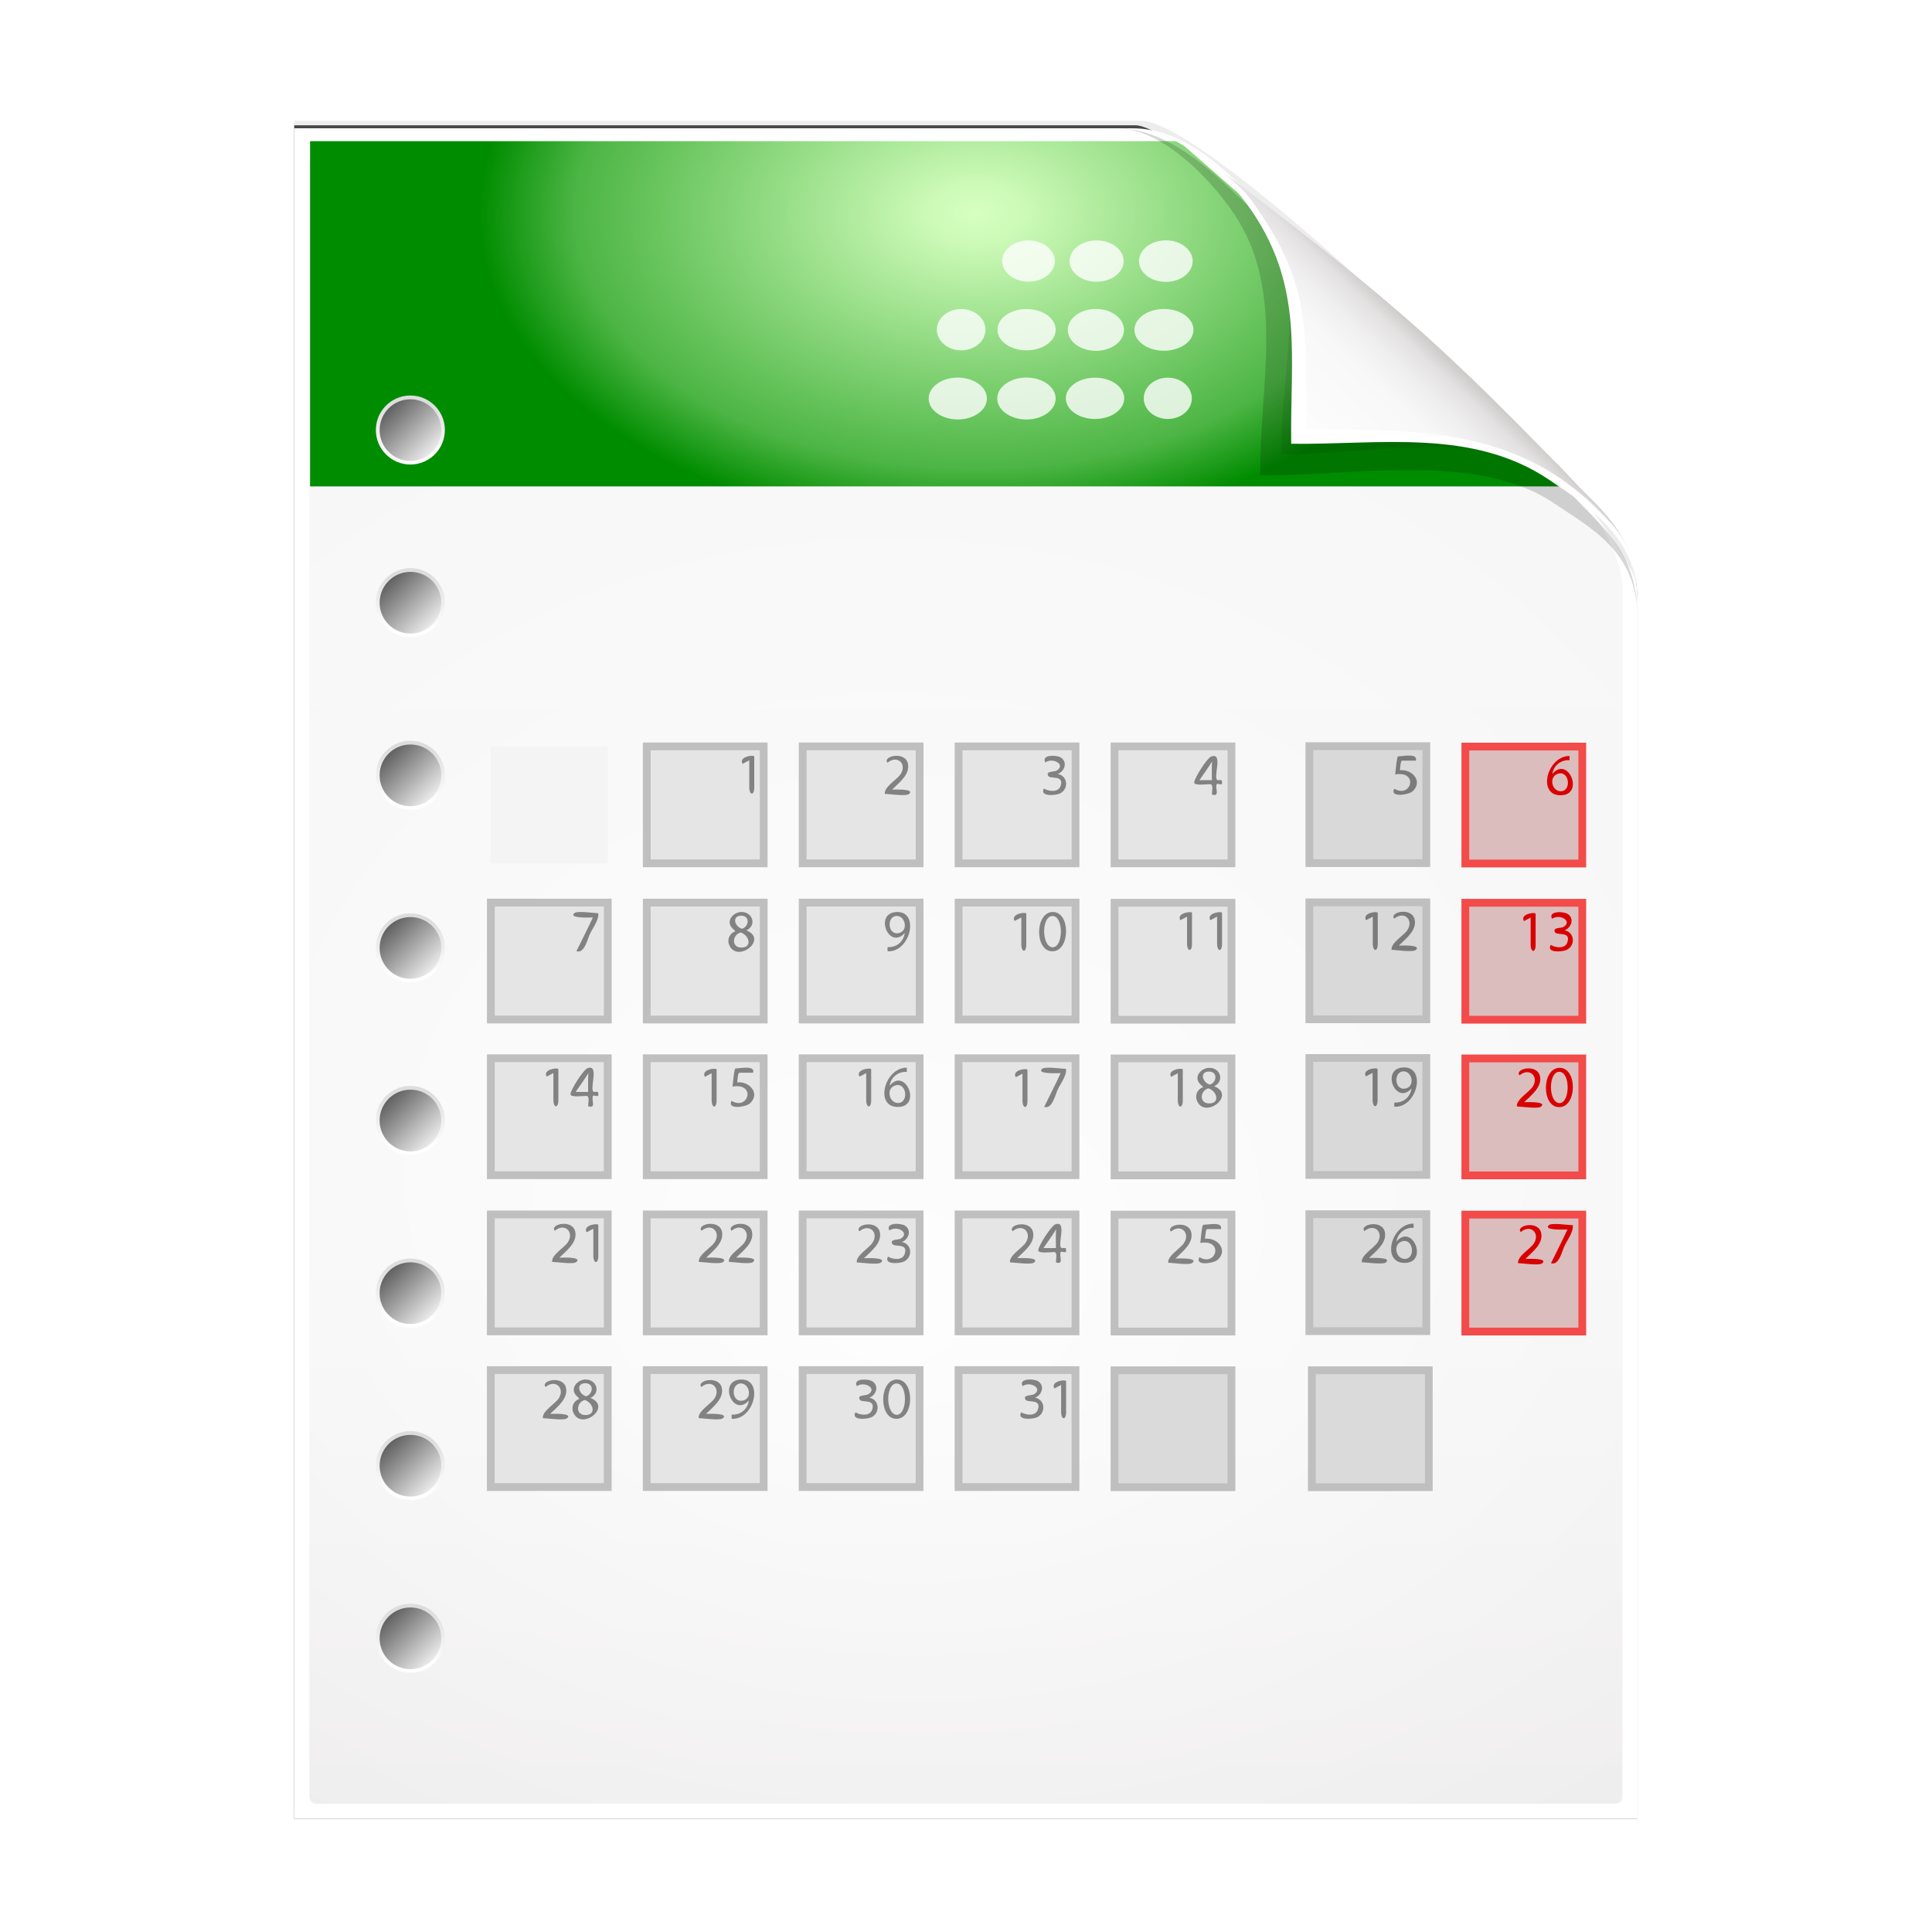 <svg height="256" width="256" xmlns="http://www.w3.org/2000/svg" xmlns:xlink="http://www.w3.org/1999/xlink">
  <defs>
    <filter id="filter3834" color-interpolation-filters="sRGB" height="1.064" width="1.081" x="-.04" y="-.032">
      <feGaussianBlur stdDeviation="1.501"/>
    </filter>
    <filter id="filter3826" color-interpolation-filters="sRGB" height="1.044" width="1.056" x="-.028" y="-.022">
      <feGaussianBlur stdDeviation="1.036"/>
    </filter>
    <linearGradient id="linearGradient4524-4" gradientTransform="matrix(2 0 0 -2 -7.012 257)" gradientUnits="userSpaceOnUse" x1="72" x2="72" y1="0" y2="116.401">
      <stop offset="0" stop-color="#eeecec"/>
      <stop offset=".4" stop-color="#f4f4f4"/>
      <stop offset="1" stop-color="#f6f5f5"/>
    </linearGradient>
    <filter id="filter1164" color-interpolation-filters="sRGB" height="1.096" width="1.09" x="-.045" y="-.048">
      <feGaussianBlur stdDeviation=".65"/>
    </filter>
    <radialGradient id="radialGradient5988-0" cx="64" cy="64.004" fx="63.793" fy="47.275" gradientTransform="matrix(3.368 .169 .138 -2.752 -103.406 294.326)" gradientUnits="userSpaceOnUse" r="47.5">
      <stop offset="0" stop-color="#fff"/>
      <stop offset="1" stop-color="#fff" stop-opacity="0"/>
    </radialGradient>
    <clipPath id="clipPath6093-7">
      <path d="m17 8-0 112h61.5c1.675 0 3.914-.565 7-3.6 8.87-8.725 16.24-13.852 23.499-21.176 2.441-2.463 3.001-4.471 3.001-6.724v-80.5z"/>
    </clipPath>
    <filter id="filter6171-8" color-interpolation-filters="sRGB" height="2.022" width="1.956" x="-.478" y="-.511">
      <feGaussianBlur stdDeviation="10.141"/>
    </filter>
    <linearGradient id="linearGradient3895-3" gradientTransform="matrix(2.024 0 0 -2.024 -.803 246.974)" gradientUnits="userSpaceOnUse" x1="86.738" x2="93.19" y1="93.621" y2="100.459">
      <stop offset="0" stop-color="#fcfcfc"/>
      <stop offset=".523" stop-color="#f8f8f8"/>
      <stop offset=".723" stop-color="#f0efef"/>
      <stop offset=".89" stop-color="#e3e1e1"/>
      <stop offset="1" stop-color="#cecbcb"/>
    </linearGradient>
    <radialGradient id="radialGradient4772" cx="48.125" cy="8.625" gradientTransform="matrix(.339 0 0 .216 7.899 1.005)" gradientUnits="userSpaceOnUse" r="49.875">
      <stop offset="0" stop-color="#d6ffc0"/>
      <stop offset=".073" stop-color="#ccfab7"/>
      <stop offset=".611" stop-color="#4cb544"/>
      <stop offset=".757" stop-color="#008c00"/>
    </radialGradient>
    <linearGradient id="linearGradient1743" gradientUnits="userSpaceOnUse" x1="10" x2="10" y1="15.557" y2="12.444">
      <stop offset="0" stop-color="#fff"/>
      <stop offset="1" stop-color="#ddd"/>
    </linearGradient>
    <linearGradient id="linearGradient1745" gradientUnits="userSpaceOnUse" x1="11.101" x2="8.9" y1="15.101" y2="12.9">
      <stop offset="0" stop-color="#eaeaea"/>
      <stop offset="1" stop-color="#616161"/>
    </linearGradient>
  </defs>
  <path d="m-128.811-19.056v112h56.188c5.115-.238 32.613-27.078 32.775-30.612.081-25.127.037-56.259.037-81.388z" filter="url(#filter3834)" opacity=".262" transform="matrix(2 0 0 -2 296.61 201.888)"/>
  <path d="m-128.811-19.556v112.2h55.746c3.099 0 24.71-18.512 30.004-24.7 1.603-1.873 3.25-3.038 3.25-7.2v-80.3z" fill-opacity=".701" filter="url(#filter3826)" transform="matrix(2 0 0 -2 296.61 201.888)"/>
  <path d="m38.988 241v-224h111c3.351 0 7.829 1.129 14 7.2 17.74 17.45 32.481 27.704 46.998 42.352 4.881 4.925 6.002 8.942 6.002 13.448v161z" fill="#fff" stroke-width="2"/>
  <path d="m41.988 239c-.68 0-1-.469-1-1v-215.937c0-1.643 1.359-3 3-3h103.375c.106 0 1.621-.047 3-.063 3.555.08 6.264 1.507 8.712 3.187 2.104.582 33.3 27.239 51.542 45.618 2.725 2.745 4.371 7.896 4.371 9.791l0 160.404c0 .645-.326 1-1 1z" fill="url(#linearGradient4524-4)" stroke-width="2"/>
  <path d="m41.988 239c-.68 0-1-.469-1-1v-215.937c0-1.643 1.359-2.999 3-3l105-.063c.106-0 6.548.016 7.927-0 13.082 9.007 37.275 31.907 55.165 49.91 2.954 3.313.915.74 2.908 3.215l0 165.875c0 .645-.326 1-1 1z" fill="url(#radialGradient5988-0)" opacity=".847" stroke-width="2"/>
  <g transform="matrix(5.146 0 0 5.146 4.694 13.536)">
    <path d="m7.072 1.005h22.368l10.167 8.889h-32.535z" fill="url(#radialGradient4772)" stroke-width=".333"/>
    <ellipse cx="25.571" cy="4.092" fill="#fff" opacity=".8" rx=".678" ry=".531" stroke-width=".884"/>
    <ellipse cx="27.325" cy="4.092" fill="#fff" opacity=".8" rx=".696" ry=".532" stroke-width=".884"/>
    <ellipse cx="29.107" cy="4.093" fill="#fff" opacity=".8" rx=".691" ry=".535" stroke-width=".884"/>
    <ellipse cx="23.837" cy="5.859" fill="#fff" opacity=".8" rx=".626" ry=".532" stroke-width=".884"/>
    <ellipse cx="25.521" cy="5.859" fill="#fff" opacity=".8" rx=".75" ry=".532" stroke-width=".884"/>
    <ellipse cx="27.306" cy="5.864" fill="#fff" opacity=".8" rx=".724" ry=".539" stroke-width=".884"/>
    <ellipse cx="29.059" cy="5.863" fill="#fff" opacity=".8" rx=".76" ry=".538" stroke-width=".884"/>
    <ellipse cx="23.75" cy="7.631" fill="#fff" opacity=".8" rx=".75" ry=".539" stroke-width=".884"/>
    <ellipse cx="25.518" cy="7.631" fill="#fff" opacity=".8" rx=".752" ry=".54" stroke-width=".884"/>
    <ellipse cx="27.284" cy="7.626" fill="#fff" opacity=".8" rx=".752" ry=".532" stroke-width=".884"/>
    <ellipse cx="29.158" cy="7.626" fill="#fff" opacity=".8" rx=".619" ry=".532" stroke-width=".884"/>
  </g>
  <path d="m-39.811 59.947c0 4.465-3.067 5.979-5.55 7.662-5.109 3.465-13.669 1.757-19.45 1.838-.081 5.781 1.723 12.232-1.742 17.34-1.684 2.482-4.848 5.66-7.758 5.66 2.318 0 4.743-1.335 7.584-4.085 9.142-8.849 14.367-11.135 22.673-20.298 1.919-2.117 4.243-3.642 4.243-8.118z" filter="url(#filter1164)" opacity=".4" transform="matrix(2 0 0 -2 296.61 201.888)"/>
  <path clip-path="url(#clipPath6093-7)" d="m114.4 82.503c0 4.465-4.997 12.61-7.48 14.294-5.109 3.465-12.739 1.525-18.52 1.606-.081 5.781 1.966 11.305-1.499 16.413-1.684 2.482-9.791 8.687-12.701 8.687-2.091 1.534 3.488 8.211 6.735 5.32 9.502-8.461 35.132-30.023 43.351-39.263 2.04-2.294-4.905-9.845-9.886-7.057z" filter="url(#filter6171-8)" opacity=".277" transform="matrix(2 0 0 -2 -7.012 257)"/>
  <path d="m216.988 79.994c0-8.931-5.595-12.82-10.559-16.187-10.217-6.93-21.878-6.651-33.441-6.813-.162-11.562.332-19.009-6.598-29.226-3.367-4.964-10.581-10.774-16.402-10.774 4.636 0 8.888 3.363 15.168 8.17 19.079 14.601 26.409 20.969 43.346 38.595 3.959 4.12 8.486 7.284 8.486 16.235z" fill="url(#linearGradient3895-3)"/>
  <path d="m217.026 78.575c-.633-7.798-7.046-11.806-11.7-14.963-10.217-6.93-22.675-4.65-34.237-4.812-.162-11.562 1.705-20.633-5.225-30.85-2.946-4.344-8.199-9.32-13.525-10.5 3.961.725 7.77 3.323 12.537 7.938.678.777 1.149 1.358 2.212 3 6.93 10.217 5.847 16.931 6.009 28.494 11.562.162 23.436-.424 33.653 6.506.931.631 3.188 2.376 4.013 3.2 3.073 3.073 5.803 5.227 6.263 11.988zm-64.688-61.125c-.315-.07-.627-.083-.938-.125.314.034.621.067.938.125z" fill="#fff"/>
  <g transform="matrix(1.937 0 0 1.937 13.378 11.089)">
    <rect fill="#eee" height="8" opacity=".431" width="8" x="26.666" y="45.334"/>
    <path d="m82.665 77.335h8v8h-8zm0-10.683h8v8h-8zm-0-21.334h8v8h-8zm0 10.685h8v8h-8z" fill="#d9d9d9" stroke="#bfbfbf" stroke-width=".532"/>
    <path d="m93.333 77.363h8v8h-8zm0-10.683h8v8h-8zm-0-21.334h8v8h-8zm0 10.685h8v8h-8z" fill="#dbbdbd" stroke="#f34a4a" stroke-width=".532"/>
    <path d="m58.665 88.001h8v8h-8zm-10.666 0h8v8h-8zm-10.666 0h8v8h-8zm-10.666 0h8v8h-8zm42.667-10.638h8v8h-8zm-10.668-.012h8v8h-8zm-10.666 0h8v8h-8zm-10.666 0h8v8h-8zm-10.666 0h8v8h-8zm42.667-10.671h8v8h-8zm-10.668-.012h8v8h-8zm-10.666 0h8v8h-8zm-10.666 0h8v8h-8zm-10.666 0h8v8h-8zm42.666-21.333h8v8h-8zm-10.667-.001h8v8h-8zm-10.666 0h8v8h-8zm-10.666 0h8v8h-8zm32.001 10.697h8v8h-8zm-10.668-.012h8v8h-8zm-10.666 0h8v8h-8zm-10.666 0h8v8h-8zm-10.666 0h8v8h-8z" fill="#e5e5e5" stroke="#bfbfbf" stroke-width=".532"/>
    <path d="m82.833 88.013h8v8h-8zm-13.5 0h8v8h-8z" fill="#dadada" stroke="#bfbfbf" stroke-width=".532"/>
    <path d="m100.685 78.087c.057.458-.379 1.023-.566 1.416-.172.358-.378 1.367-.926 1.184.375-.768.77-1.531 1.124-2.308-.134 0-1.671.086-1.272-.292.191-.182 1.348 0 1.64 0m-3.74 2.6c-.079-.462.831-.979 1.071-1.343.457-.689-.203-1.363-.892-.789-.373-.439 1.199-.826 1.396.059.165.744-.626 1.328-1.08 1.781.115 0 1.57-.076 1.164.292-.204.186-1.356 0-1.659 0m2.799-10.676c-1.217 0-1.193-2.688.044-2.688 1.226 0 1.193 2.707-.044 2.688m.016-.272c.761 0 .771-2.145 0-2.145-.756 0-.765 2.077 0 2.145m-2.896.229c-.078-.463.831-.98 1.072-1.344.457-.689-.203-1.363-.893-.789-.372-.439 1.2-.826 1.396.059.165.744-.627 1.328-1.08 1.781.115 0 1.569-.076 1.164.293-.204.185-1.355 0-1.659 0m2.31-11.053c.327.197.979.287 1.137-.172.271-.787-.704-.453-.841-.692-.202-.354.415-.263.582-.368.643-.406-.271-.92-.782-.556-.304-.543.778-.523 1.071-.328.472.313.238.95-.219 1.116.694.131.759 1.036.153 1.334-.299.149-1.422.232-1.101-.334m-1.372-1.872c-.153.078-.308.162-.46.244-.295-.506.801-.641.801-.499v2.121c0 .57-.341.537-.341-.022 0-.614 0-1.23 0-1.844m2.654-10.766c-.584-.032-1.087.365-1.168.944 1.082-1.298 2.231 1.456.556 1.456-1.614 0-.907-2.688.612-2.688 0 .089.023.202 0 .288m-.604 2.128c.787 0 .597-1.516-.237-1.18-.576.233-.358 1.167.237 1.18" fill="#d80000"/>
    <path d="m65.682 89.014c-.154.077-.309.161-.461.244-.295-.507.801-.64.801-.499v2.121c0 .57-.34.537-.34-.023 0-.613 0-1.229 0-1.843m-2.732 1.872c.327.197.978.287 1.137-.172.272-.787-.705-.453-.841-.692-.202-.354.415-.263.582-.368.642-.406-.271-.92-.782-.556-.304-.544.777-.524 1.071-.329.472.314.237.951-.22 1.117.695.131.76 1.035.154 1.334-.3.149-1.423.232-1.101-.334m-8.54.446c-1.217 0-1.194-2.688.044-2.688 1.226 0 1.193 2.707-.044 2.688m.016-.272c.761 0 .771-2.145 0-2.145-.756 0-.766 2.077 0 2.145m-2.812-.172c.327.197.978.287 1.137-.172.271-.787-.704-.453-.841-.692-.203-.354.415-.263.582-.368.642-.406-.271-.92-.782-.556-.304-.544.778-.524 1.071-.329.471.314.238.951-.219 1.117.695.131.759 1.035.153 1.334-.299.149-1.422.232-1.101-.334m-8.464.156c.615.031 1.078-.359 1.172-.961-1.104 1.216-2.153-1.439-.504-1.439 1.529 0 .882 2.764-.668 2.688 0-.09-.022-.202 0-.288m.636-2.132c-.755 0-.635 1.443.209 1.148.565-.197.355-1.131-.209-1.148m-2.892 2.377c-.079-.463.831-.98 1.072-1.344.457-.689-.203-1.363-.892-.789-.373-.439 1.2-.826 1.396.059.165.744-.626 1.328-1.08 1.781.115 0 1.57-.076 1.164.293-.205.185-1.357 0-1.66 0m-7.735-2.645c.771 0 1.042.921.328 1.26 1.546.611-.691 2.317-1.193.947-.078-.213-.037-.462.099-.641.291-.385.506-.083.137-.453-.49-.49.07-1.121.629-1.113m-.02 2.432c.797 0 .523-.868-.052-1.031-.581.167-.635 1.035.052 1.031m.009-2.18c-.691 0-.459.762.044.896.477-.162.555-.871-.044-.896m-2.912 2.393c-.079-.463.831-.98 1.072-1.344.457-.689-.203-1.363-.892-.789-.373-.439 1.2-.826 1.396.059.165.744-.626 1.328-1.08 1.781.115 0 1.57-.076 1.164.293-.205.185-1.357 0-1.66 0m59.553-13.023c-.584-.031-1.087.365-1.168.944 1.082-1.299 2.231 1.456.556 1.456-1.614 0-.907-2.688.612-2.688 0 .09.023.202 0 .288m-.604 2.128c.787 0 .597-1.516-.237-1.18-.576.234-.358 1.167.237 1.18m-2.932.229c-.079-.463.831-.98 1.071-1.344.457-.689-.203-1.362-.892-.788-.373-.44 1.199-.826 1.396.059.165.743-.626 1.327-1.08 1.781.115 0 1.57-.076 1.164.292-.203.185-1.356 0-1.659 0m-13.24.035c-.078-.462.831-.979 1.071-1.343.457-.689-.203-1.363-.892-.789-.372-.439 1.199-.826 1.396.059.165.744-.626 1.328-1.079 1.781.115 0 1.569-.076 1.163.292-.204.187-1.355 0-1.659 0m-7.685-.026c0-.212.127-.708-.126-.708-.222 0-1.083.12-1.083-.114 0-.299.887-1.678 1.16-1.778.895-.328.038 1.62.475 1.62.256 0 .27-.048.27.202 0 .194-.316-.029-.363.07-.136.284.251.884-.333.708m0-.981c0-.426-.014-.854.012-1.279-.263.434-.576.854-.864 1.279zm-3.141.981c-.079-.463.831-.98 1.072-1.344.457-.689-.203-1.362-.893-.788-.373-.44 1.199-.826 1.396.059.164.743-.627 1.327-1.081 1.781.115 0 1.57-.076 1.165.292-.204.185-1.356 0-1.659 0m-10.481.005c-.079-.463.831-.98 1.072-1.344.457-.689-.203-1.362-.892-.788-.373-.44 1.2-.826 1.396.059.165.743-.626 1.327-1.08 1.781.115 0 1.57-.076 1.164.292-.205.185-1.357 0-1.66 0m-8.746-.037c-.079-.462.831-.979 1.072-1.343.457-.689-.203-1.363-.892-.789-.373-.439 1.2-.826 1.396.059.165.744-.626 1.328-1.08 1.781.115 0 1.57-.076 1.164.292-.205.187-1.357 0-1.66 0m-2.052 0c-.079-.462.831-.979 1.072-1.343.457-.689-.203-1.363-.892-.789-.373-.439 1.2-.826 1.396.059.165.744-.626 1.328-1.08 1.781.115 0 1.57-.076 1.164.292-.205.187-1.357 0-1.66 0m-10.039-0c-.079-.462.831-.979 1.072-1.343.457-.689-.203-1.363-.892-.789-.373-.439 1.2-.826 1.396.059.165.744-.626 1.328-1.08 1.781.115 0 1.57-.076 1.164.292-.205.187-1.357 0-1.66 0m57.615-10.905c.615.031 1.078-.358 1.173-.961-1.105 1.216-2.154-1.439-.505-1.439 1.529 0 .883 2.764-.668 2.688 0-.09-.022-.202 0-.288m.637-2.132c-.756 0-.635 1.443.209 1.148.564-.197.354-1.131-.209-1.148m-2.128.104c-.153.077-.308.161-.46.244-.296-.507.8-.641.8-.499v2.121c0 .57-.34.537-.34-.023 0-.613 0-1.229 0-1.843m-11.165-.344c.771 0 1.041.921.328 1.26 1.546.611-.691 2.317-1.193.947-.078-.213-.037-.462.099-.641.291-.385.507-.083.137-.453-.491-.49.069-1.121.629-1.113m-.021 2.432c.797 0 .523-.868-.052-1.031-.581.167-.635 1.035.052 1.031m.009-2.18c-.691 0-.459.762.044.896.477-.162.556-.871-.044-.896m-2.149.12c-.153.077-.308.161-.46.244-.295-.507.801-.641.801-.499v2.121c0 .57-.341.537-.341-.023 0-.613 0-1.229 0-1.843m-7.648-.303c.057.458-.379 1.024-.566 1.416-.172.358-.378 1.368-.926 1.185.375-.769.77-1.532 1.124-2.309-.134 0-1.671.086-1.272-.292.192-.182 1.348 0 1.64 0m-2.976.328c-.153.077-.308.161-.46.244-.295-.507.8-.641.8-.499v2.121c0 .57-.34.537-.34-.023 0-.613 0-1.229 0-1.843m-7.919-.121c-.584-.032-1.087.364-1.168.944 1.082-1.299 2.231 1.455.556 1.455-1.614 0-.907-2.688.612-2.688 0 .091.024.203 0 .289m-.604 2.128c.788 0 .597-1.516-.237-1.18-.576.233-.358 1.167.237 1.18m-2.168-2.044c-.153.077-.308.161-.46.244-.295-.507.8-.641.8-.499v2.121c0 .57-.34.537-.34-.023 0-.613 0-1.229 0-1.843m-7.734-.024c-.316 0-.633 0-.95 0-.101 0-.125.549-.142.66.814-.105 1.613.75.872 1.436-.275.254-1.594.447-1.256-.175 1.162.688 1.692-1.249.064-.976.021-.158.107-1.24.203-1.24.34 0 1.352-.237 1.209.295m-2.84.033c-.153.077-.308.161-.46.244-.295-.507.8-.641.8-.5v2.121c0 .57-.34.537-.34-.022 0-.615 0-1.23 0-1.843m-8.448 2.256c0-.211.127-.707-.125-.707-.222 0-1.083.12-1.083-.114 0-.299.887-1.679 1.16-1.778.893-.327.038 1.62.474 1.62.255 0 .27-.048.27.202 0 .193-.317-.029-.364.07-.134.283.253.884-.332.707m0-.98c0-.426-.013-.854.012-1.28-.262.435-.576.855-.864 1.28zm-2.376-1.292c-.153.078-.308.162-.46.244-.295-.506.8-.641.8-.5v2.121c0 .57-.34.537-.34-.021 0-.615 0-1.23 0-1.844m57.341-8.425c-.079-.462.831-.98 1.071-1.343.457-.689-.203-1.363-.892-.789-.373-.44 1.199-.826 1.396.059.165.744-.626 1.328-1.08 1.781.115 0 1.57-.076 1.164.292-.204.186-1.357 0-1.659 0m-1.289-2.272c-.153.078-.308.162-.46.244-.296-.506.8-.641.8-.5v2.121c0 .57-.34.537-.34-.022 0-.614 0-1.228 0-1.843m-12.706.002c-.153.078-.308.162-.46.244-.296-.506.8-.641.8-.5v2.121c0 .57-.34.537-.34-.022 0-.614 0-1.229 0-1.843m-9.221 2.368c-1.217 0-1.193-2.688.044-2.688 1.226 0 1.193 2.707-.044 2.688m.016-.272c.761 0 .771-2.144 0-2.144-.756-.001-.765 2.075 0 2.144m-2.132-2.044c-.153.078-.308.162-.46.244-.295-.506.8-.641.8-.5v2.121c0 .57-.34.537-.34-.022 0-.614 0-1.229 0-1.843m-9.144 2.027c.615.032 1.078-.358 1.172-.96-1.104 1.216-2.153-1.439-.504-1.439 1.529 0 .882 2.764-.668 2.688 0-.091-.022-.202 0-.289m.636-2.131c-.755 0-.635 1.443.209 1.148.565-.197.355-1.132-.209-1.148m-10.627-.268c.771 0 1.042.921.328 1.26 1.546.61-.691 2.317-1.193.947-.078-.212-.037-.462.099-.641.29-.384.506-.083.137-.452-.49-.491.07-1.123.629-1.114m-.019 2.432c.797 0 .522-.869-.052-1.032-.582.168-.636 1.035.052 1.032m.008-2.181c-.691 0-.459.762.044.896.477-.161.555-.871-.044-.896m-9.795-.171c.057.458-.379 1.024-.566 1.416-.171.358-.377 1.368-.926 1.184.375-.768.77-1.532 1.124-2.308-.133 0-1.671.086-1.272-.292.192-.182 1.348 0 1.64 0m55.93-10.434c-.316 0-.633 0-.949 0-.101 0-.125.548-.143.66.814-.106 1.613.749.872 1.435-.275.254-1.595.448-1.256-.174 1.162.689 1.692-1.249.063-.976.021-.158.107-1.24.203-1.24.341-.001 1.353-.237 1.21.295m-13.953 2.317c0-.212.127-.708-.126-.708-.222 0-1.083.121-1.083-.114 0-.298.887-1.678 1.16-1.778.895-.328.038 1.62.475 1.62.256 0 .27-.048.27.202 0 .194-.316-.029-.363.07-.136.284.251.885-.333.708m0-.98c0-.426-.014-.854.012-1.28-.263.434-.576.854-.864 1.28zm-11.489.573c.327.197.978.287 1.137-.172.272-.786-.704-.453-.841-.692-.202-.355.415-.263.582-.368.643-.407-.271-.92-.782-.556-.304-.543.778-.524 1.071-.329.472.313.238.951-.219 1.117.694.13.759 1.036.153 1.334-.299.148-1.422.231-1.101-.334m-10.881.364c-.079-.462.831-.98 1.072-1.343.457-.689-.203-1.363-.892-.789-.373-.44 1.2-.826 1.396.059.165.743-.626 1.328-1.08 1.781.115 0 1.57-.076 1.164.292-.205.186-1.357 0-1.66 0m-9.275-2.298c-.153.078-.308.162-.46.244-.295-.506.8-.641.8-.5v2.121c0 .57-.34.537-.34-.022 0-.614 0-1.229 0-1.843m9.491 33.951c.327.197.978.287 1.137-.173.271-.786-.704-.452-.841-.691-.203-.354.415-.263.582-.368.642-.406-.271-.92-.782-.556-.304-.543.778-.523 1.071-.328.471.313.238.95-.219 1.116.695.131.759 1.036.153 1.334-.299.149-1.422.232-1.101-.334m22.51-23.254c-.154.078-.309.162-.461.244-.295-.507.801-.641.801-.5v2.121c0 .57-.34.537-.34-.022 0-.614 0-1.229 0-1.843m-42.667 21.347c-.153.077-.308.161-.46.244-.295-.507.8-.641.8-.5v2.121c0 .57-.34.537-.34-.022 0-.615 0-1.229 0-1.843m42.933.026c-.316 0-.633 0-.949 0-.101 0-.125.548-.143.66.814-.106 1.613.749.872 1.435-.275.254-1.595.448-1.256-.175 1.162.689 1.692-1.249.063-.976.021-.158.107-1.24.203-1.24.341 0 1.353-.237 1.21.296" opacity=".431" stroke-width=".999"/>
  </g>
  <g transform="matrix(5.146 0 0 5.146 1.79 33.529)">
    <g id="g3862" transform="matrix(.51 0 0 .51 -.526 -1.908)">
      <circle cx="10" cy="14" fill="url(#linearGradient1743)" r="2" stroke-width=".1" transform="matrix(.871 0 0 .871 12.358 .482)"/>
      <circle cx="10" cy="14" fill="url(#linearGradient1745)" r="1.556" stroke-width=".1" transform="matrix(1.001 0 0 1.001 11.063 -1.332)"/>
    </g>
    <use transform="translate(0 4.444)" xlink:href="#g3862"/>
    <use transform="translate(0 8.889)" xlink:href="#g3862"/>
    <use transform="translate(0 13.333)" xlink:href="#g3862"/>
    <use transform="translate(0 17.777)" xlink:href="#g3862"/>
    <use transform="translate(0 22.222)" xlink:href="#g3862"/>
    <use transform="translate(0 26.666)" xlink:href="#g3862"/>
    <use transform="translate(0 31.11)" xlink:href="#g3862"/>
  </g>
</svg>
